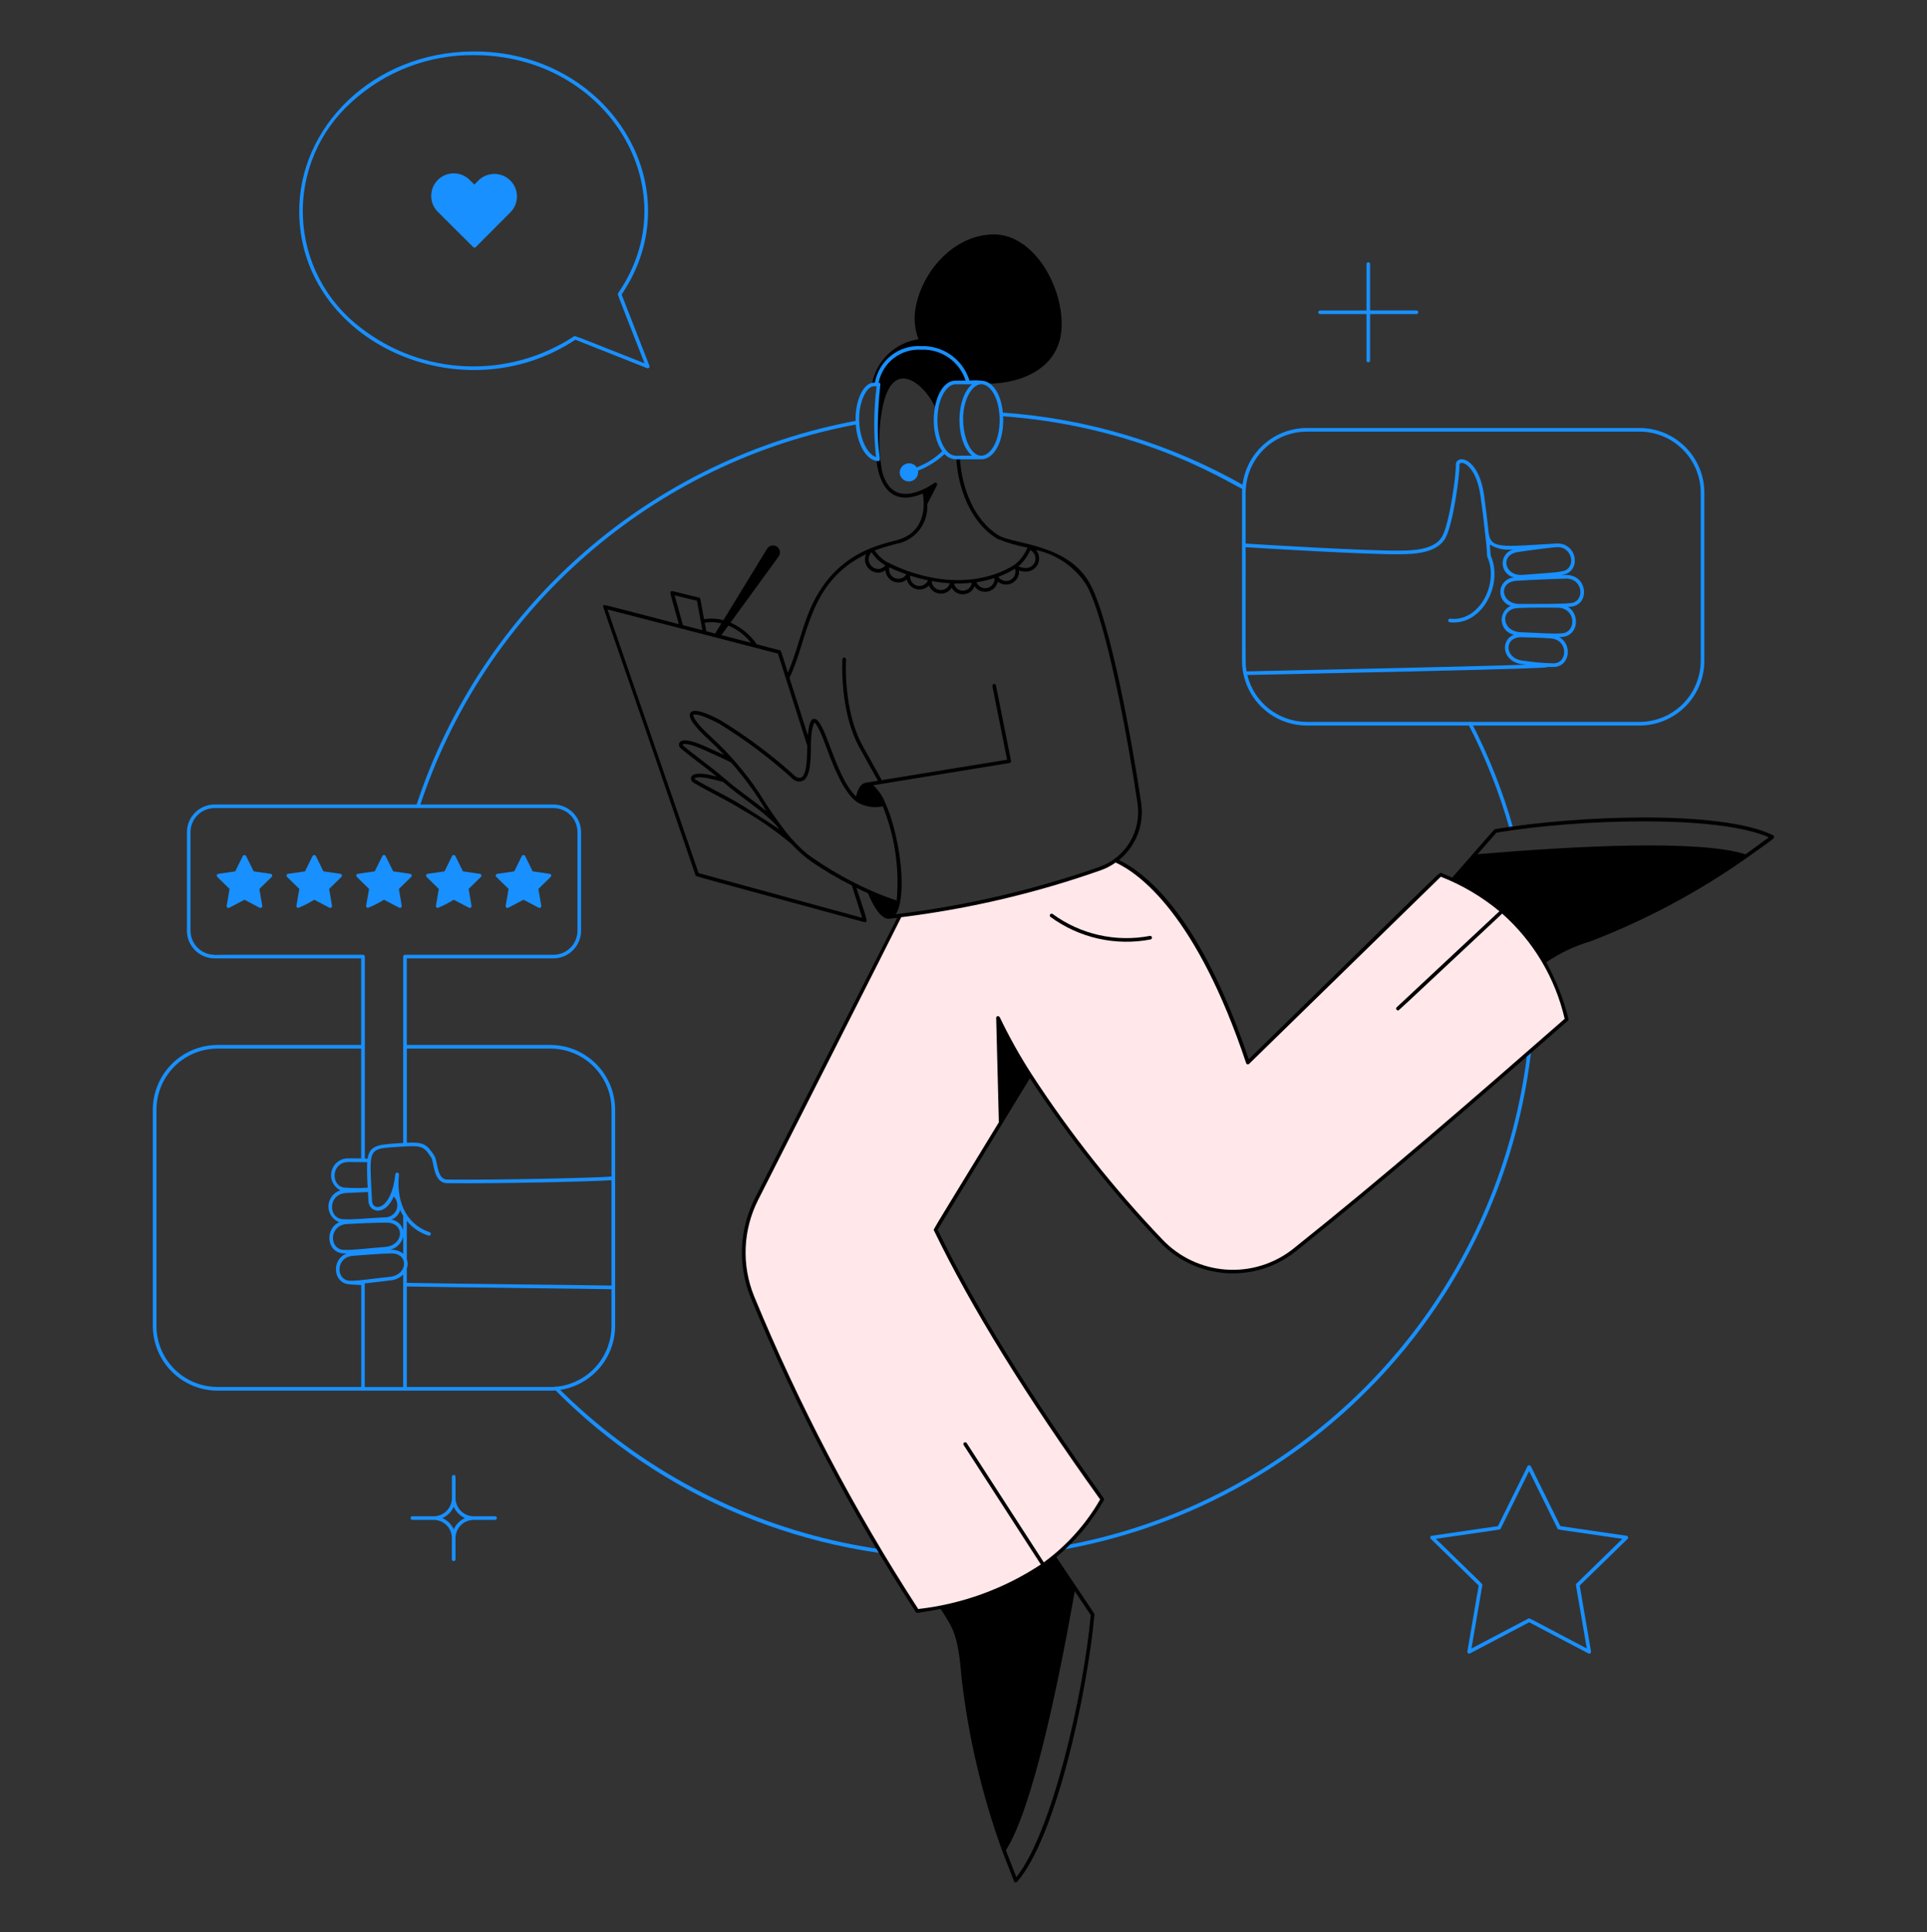 <svg width="400" height="401" viewBox="0 0 400 401" fill="none" xmlns="http://www.w3.org/2000/svg">
<rect x="0" y="0" width="400" height="401" fill="#333333" stroke="none"/>
<path d="M199.54 323.47C183.862 323.512 168.332 320.438 153.853 314.424C139.374 308.411 126.235 299.579 115.2 288.442C115.129 288.371 115.09 288.275 115.09 288.175C115.09 288.075 115.13 287.979 115.201 287.909C115.272 287.838 115.368 287.799 115.468 287.799C115.568 287.799 115.663 287.839 115.734 287.91C131.426 303.659 151.238 314.668 172.899 319.677C194.56 324.685 217.193 323.489 238.206 316.226C259.219 308.964 277.76 295.928 291.705 278.613C305.651 261.299 314.436 240.405 317.054 218.328C317.066 218.228 317.116 218.138 317.195 218.076C317.273 218.014 317.373 217.986 317.472 217.998C317.571 218.009 317.662 218.06 317.724 218.138C317.785 218.217 317.814 218.316 317.802 218.416C314.385 247.375 300.453 274.071 278.653 293.437C256.852 312.803 228.7 323.49 199.54 323.47Z" fill="#1890ff"/>
<path d="M313.376 172.038C311.247 164.549 308.381 157.29 304.82 150.368C304.779 150.28 304.774 150.179 304.805 150.087C304.837 149.996 304.903 149.919 304.989 149.875C305.075 149.831 305.175 149.821 305.268 149.849C305.361 149.877 305.44 149.939 305.488 150.024C309.073 156.987 311.958 164.29 314.1 171.824C314.128 171.92 314.117 172.023 314.07 172.111C314.022 172.199 313.941 172.264 313.845 172.293C313.749 172.321 313.646 172.31 313.558 172.262C313.47 172.214 313.404 172.134 313.376 172.038Z" fill="#1890ff"/>
<path d="M127.686 230.308C127.682 226.744 126.265 223.328 123.745 220.808C121.226 218.289 117.809 216.871 114.246 216.868H84.44V198.9H114.87C116.393 198.898 117.854 198.292 118.931 197.215C120.009 196.138 120.614 194.677 120.616 193.154V172.706C120.614 171.183 120.008 169.722 118.931 168.646C117.853 167.569 116.393 166.963 114.87 166.962H44.536C43.015 166.966 41.557 167.573 40.482 168.649C39.407 169.726 38.802 171.184 38.8 172.706V193.154C38.802 194.677 39.407 196.138 40.485 197.215C41.562 198.292 43.023 198.898 44.546 198.9H74.964V216.868H45.164C41.601 216.872 38.185 218.289 35.665 220.809C33.146 223.328 31.728 226.744 31.724 230.308V275.17C31.728 278.733 33.146 282.149 35.665 284.669C38.185 287.188 41.601 288.605 45.164 288.61H114.246C117.809 288.605 121.225 287.188 123.745 284.669C126.264 282.149 127.682 278.733 127.686 275.17V230.308ZM84.44 261.302V253.388C85.612 254.818 87.175 255.875 88.938 256.43C89.033 256.46 89.136 256.452 89.225 256.407C89.314 256.361 89.381 256.283 89.412 256.188C89.443 256.093 89.435 255.989 89.389 255.901C89.344 255.812 89.265 255.744 89.17 255.714C85.072 254.39 82.136 250.332 82.814 243.778C82.825 243.678 82.796 243.579 82.734 243.501C82.671 243.423 82.58 243.374 82.481 243.363C82.382 243.352 82.282 243.381 82.204 243.443C82.127 243.506 82.077 243.596 82.066 243.696C81.266 251.23 77.334 251.584 77.218 249.2C77.046 245.586 76.864 243.096 76.95 241.468C77.116 238.378 78.248 238.302 82.204 238.044C87.536 237.694 87.854 237.674 89.516 240.258C90.116 241.2 89.916 245.524 92.81 245.554C103.374 245.668 123.21 245.22 126.934 244.932V266.808C124.194 266.738 92.116 266.396 84.44 266.24V263.31C84.673 262.661 84.673 261.951 84.44 261.302ZM75.716 287.856V266.356C76.288 266.292 79.68 265.874 80.992 265.734C82.006 265.661 82.961 265.23 83.688 264.52V287.856H75.716ZM80.916 264.986C76.82 265.424 74.716 265.82 72.678 265.8C69.71 265.778 69.574 260.912 73.264 260.63C76.168 260.41 78.172 260.23 81.106 260.132C84.9 260.006 84.738 264.576 80.912 264.986H80.916ZM76.218 241.196C76.161 242.961 76.199 244.728 76.332 246.49C74.726 246.593 73.115 246.589 71.51 246.476C68.622 246.2 68.66 241.182 72.354 241.162L76.218 241.196ZM72 247.582C73.496 247.55 74.882 247.434 76.382 247.382C76.412 247.962 76.444 248.582 76.474 249.236C76.592 251.666 79.912 252.512 81.738 248.33C82.099 248.689 82.343 249.149 82.437 249.65C82.532 250.15 82.473 250.667 82.268 251.134C82.063 251.6 81.722 251.993 81.289 252.262C80.857 252.531 80.353 252.662 79.844 252.64C75.664 252.86 73.33 253.162 71.162 253.028C68.034 252.836 68.05 247.668 72 247.582ZM83.066 251.144C83.251 251.551 83.461 251.947 83.696 252.328V255.37C83.559 254.794 83.254 254.271 82.821 253.868C82.387 253.465 81.844 253.199 81.26 253.104C81.692 252.94 82.08 252.678 82.392 252.337C82.704 251.997 82.932 251.588 83.058 251.144H83.066ZM72.084 254.028C75.084 253.886 77.15 253.76 80.2 253.748C84.15 253.732 83.872 258.482 79.894 258.792C75.772 259.114 73.494 259.466 71.362 259.392C68.262 259.282 68.244 254.21 72.076 254.028H72.084ZM83.696 256.696V260.192C83.305 259.88 82.857 259.648 82.376 259.511C81.896 259.373 81.392 259.333 80.896 259.392C81.568 259.25 82.186 258.922 82.68 258.445C83.174 257.968 83.523 257.362 83.688 256.696H83.696ZM114.254 217.62C117.618 217.623 120.843 218.961 123.222 221.34C125.6 223.719 126.938 226.944 126.942 230.308V244.178C123.492 244.464 103.464 244.916 92.826 244.802C90.644 244.78 90.898 241.002 90.158 239.85C88.57 237.386 87.824 237.008 84.448 237.158V217.62H114.254ZM44.544 198.22V198.146C43.218 198.146 41.946 197.619 41.008 196.681C40.071 195.744 39.544 194.472 39.544 193.146V172.706C39.544 171.38 40.071 170.108 41.008 169.17C41.946 168.232 43.218 167.706 44.544 167.706H114.87C116.196 167.706 117.468 168.232 118.406 169.17C119.343 170.108 119.87 171.38 119.87 172.706V193.154C119.87 194.48 119.343 195.752 118.406 196.689C117.468 197.627 116.196 198.154 114.87 198.154H84.07C84.021 198.154 83.972 198.163 83.926 198.182C83.88 198.201 83.839 198.229 83.804 198.264C83.769 198.299 83.742 198.34 83.723 198.386C83.704 198.431 83.694 198.48 83.694 198.53V237.202C83.208 237.23 82.676 237.266 82.094 237.304C78.094 237.566 76.694 237.946 76.308 240.452L75.732 240.442V198.524C75.731 198.424 75.691 198.328 75.621 198.258C75.55 198.187 75.454 198.148 75.354 198.148C45.366 198.148 45.244 198.122 44.536 198.222L44.544 198.22ZM32.48 275.168V230.308C32.483 226.944 33.821 223.719 36.199 221.34C38.577 218.961 41.802 217.623 45.166 217.62H74.966V240.42C74.506 240.42 72.366 240.4 72.366 240.4C71.566 240.369 70.779 240.614 70.136 241.093C69.494 241.571 69.035 242.255 68.836 243.031C68.636 243.807 68.708 244.628 69.04 245.357C69.371 246.086 69.942 246.68 70.658 247.04C69.962 247.252 69.35 247.677 68.906 248.253C68.462 248.83 68.209 249.53 68.181 250.257C68.153 250.984 68.353 251.702 68.751 252.31C69.15 252.919 69.728 253.389 70.406 253.654C67.33 255.094 67.82 260.006 71.336 260.132C71.536 260.132 71.752 260.144 71.962 260.144C68.738 261.38 69.118 266.206 72.362 266.526C72.506 266.572 74.66 266.68 74.98 266.696V287.848H45.18C41.814 287.85 38.585 286.516 36.202 284.139C33.819 281.761 32.478 278.535 32.472 275.17L32.48 275.168ZM114.254 287.854H84.44V266.992C92.118 267.148 124.21 267.492 126.934 267.562V275.162C126.932 278.527 125.595 281.753 123.216 284.133C120.837 286.513 117.611 287.852 114.246 287.856L114.254 287.854Z" fill="#1890ff"/>
<path d="M56.176 181.35L52.656 180.84L51.08 177.64C51.044 177.583 50.994 177.537 50.935 177.504C50.876 177.472 50.81 177.455 50.743 177.455C50.676 177.455 50.61 177.472 50.551 177.504C50.492 177.537 50.442 177.583 50.406 177.64L48.832 180.84L45.31 181.35C45.241 181.361 45.177 181.391 45.124 181.437C45.071 181.483 45.032 181.542 45.012 181.609C44.991 181.676 44.989 181.747 45.007 181.814C45.024 181.882 45.06 181.943 45.11 181.992L47.65 184.482L47.05 187.988C47.037 188.057 47.044 188.129 47.071 188.194C47.097 188.26 47.141 188.317 47.198 188.359C47.255 188.401 47.322 188.425 47.393 188.43C47.463 188.436 47.534 188.421 47.596 188.388L50.746 186.734L53.894 188.388C53.956 188.421 54.027 188.436 54.097 188.43C54.168 188.425 54.235 188.401 54.292 188.359C54.349 188.317 54.394 188.26 54.42 188.194C54.446 188.129 54.453 188.057 54.44 187.988L53.84 184.482L56.388 181.998C56.44 181.949 56.478 181.886 56.495 181.817C56.513 181.747 56.511 181.674 56.489 181.606C56.466 181.538 56.425 181.478 56.37 181.432C56.314 181.387 56.247 181.358 56.176 181.35Z" fill="#1890ff"/>
<path d="M70.656 181.35L67.134 180.84L65.56 177.64C65.524 177.583 65.474 177.537 65.415 177.504C65.356 177.472 65.29 177.455 65.223 177.455C65.156 177.455 65.09 177.472 65.031 177.504C64.972 177.537 64.922 177.583 64.886 177.64L63.312 180.84L59.79 181.35C59.721 181.361 59.657 181.391 59.604 181.437C59.551 181.483 59.513 181.542 59.492 181.609C59.471 181.676 59.469 181.747 59.486 181.814C59.504 181.882 59.54 181.943 59.59 181.992L62.13 184.482L61.53 187.988C61.521 188.042 61.523 188.097 61.538 188.15C61.552 188.203 61.578 188.252 61.613 188.294C61.649 188.336 61.693 188.37 61.743 188.393C61.793 188.416 61.847 188.428 61.902 188.428C63.058 187.961 64.17 187.392 65.226 186.73L68.374 188.384C68.436 188.417 68.507 188.432 68.577 188.426C68.648 188.421 68.715 188.397 68.772 188.355C68.829 188.313 68.874 188.256 68.9 188.19C68.926 188.125 68.933 188.053 68.92 187.984L68.32 184.478L70.868 181.994C70.919 181.945 70.955 181.882 70.972 181.813C70.99 181.744 70.987 181.672 70.965 181.605C70.942 181.538 70.902 181.478 70.847 181.433C70.793 181.388 70.726 181.359 70.656 181.35Z" fill="#1890ff"/>
<path d="M85.136 181.35L81.614 180.84L80.04 177.64C80.004 177.583 79.954 177.537 79.895 177.504C79.836 177.472 79.77 177.455 79.703 177.455C79.636 177.455 79.57 177.472 79.511 177.504C79.452 177.537 79.402 177.583 79.366 177.64L77.79 180.84L74.27 181.35C74.201 181.361 74.137 181.391 74.084 181.437C74.031 181.483 73.993 181.542 73.972 181.609C73.951 181.676 73.949 181.747 73.966 181.814C73.984 181.882 74.02 181.943 74.07 181.992L76.61 184.482L76 187.982C75.99 188.036 75.993 188.091 76.007 188.144C76.021 188.197 76.047 188.246 76.082 188.288C76.117 188.33 76.161 188.364 76.211 188.387C76.261 188.41 76.315 188.422 76.37 188.422C77.529 187.961 78.642 187.393 79.694 186.724L82.844 188.378C82.906 188.411 82.977 188.426 83.047 188.421C83.118 188.415 83.185 188.391 83.242 188.349C83.299 188.307 83.343 188.25 83.37 188.184C83.396 188.119 83.403 188.047 83.39 187.978L82.8 184.482L85.348 181.998C85.4 181.948 85.436 181.886 85.453 181.816C85.471 181.747 85.468 181.675 85.446 181.607C85.424 181.539 85.383 181.479 85.328 181.434C85.273 181.388 85.207 181.359 85.136 181.35Z" fill="#1890ff"/>
<path d="M99.614 181.35L96.094 180.84L94.52 177.64C94.484 177.583 94.434 177.536 94.375 177.503C94.316 177.471 94.249 177.454 94.182 177.454C94.115 177.454 94.048 177.471 93.989 177.503C93.93 177.536 93.88 177.583 93.844 177.64L92.27 180.84L88.748 181.35C88.68 181.362 88.616 181.392 88.564 181.438C88.511 181.484 88.473 181.543 88.452 181.61C88.431 181.676 88.429 181.747 88.446 181.814C88.463 181.882 88.498 181.943 88.548 181.992L91.088 184.482L90.488 187.988C90.478 188.042 90.481 188.097 90.495 188.15C90.509 188.203 90.535 188.252 90.57 188.294C90.605 188.336 90.649 188.37 90.699 188.393C90.749 188.416 90.803 188.428 90.858 188.428C92.014 187.961 93.126 187.392 94.182 186.73L97.33 188.384C97.392 188.417 97.463 188.432 97.533 188.426C97.604 188.421 97.671 188.397 97.728 188.355C97.785 188.313 97.829 188.256 97.856 188.19C97.882 188.125 97.889 188.053 97.876 187.984L97.276 184.478L99.824 181.994C99.875 181.945 99.911 181.882 99.928 181.814C99.946 181.745 99.943 181.673 99.921 181.606C99.899 181.538 99.859 181.479 99.805 181.433C99.75 181.388 99.684 181.359 99.614 181.35Z" fill="#1890ff"/>
<path d="M114.094 181.35L110.574 180.84L108.998 177.64C108.962 177.583 108.912 177.537 108.853 177.504C108.794 177.472 108.728 177.455 108.661 177.455C108.594 177.455 108.528 177.472 108.469 177.504C108.41 177.537 108.36 177.583 108.324 177.64L106.75 180.84L103.23 181.35C103.16 181.359 103.095 181.389 103.041 181.434C102.987 181.479 102.947 181.538 102.925 181.605C102.903 181.672 102.9 181.744 102.917 181.812C102.934 181.88 102.969 181.943 103.02 181.992L105.568 184.482L104.968 187.988C104.955 188.057 104.962 188.129 104.988 188.194C105.015 188.26 105.059 188.317 105.116 188.359C105.173 188.401 105.24 188.425 105.311 188.43C105.381 188.436 105.452 188.421 105.514 188.388L108.664 186.734L111.812 188.388C111.874 188.421 111.945 188.436 112.015 188.43C112.086 188.425 112.153 188.401 112.21 188.359C112.267 188.317 112.311 188.26 112.337 188.194C112.364 188.129 112.371 188.057 112.358 187.988L111.758 184.482L114.306 181.998C114.358 181.949 114.396 181.886 114.413 181.817C114.431 181.747 114.429 181.674 114.407 181.606C114.384 181.538 114.343 181.478 114.288 181.432C114.232 181.387 114.165 181.358 114.094 181.35Z" fill="#1890ff"/>
<path d="M325.2 211.562C306.7 227.748 288.102 243.962 268.65 259.47C264.646 262.678 259.579 264.259 254.461 263.898C249.343 263.537 244.549 261.261 241.034 257.524C229.862 245.612 215.434 228.324 207.148 211.242L207.706 233.008L194.194 255.208C202.522 272.408 214.518 291.266 228.794 311.172C220.608 325.394 206.744 332.078 190.394 334.346C176.999 313.689 165.535 291.842 156.148 269.082C154.846 265.847 154.25 262.371 154.4 258.888C154.55 255.404 155.443 251.992 157.018 248.882L186.908 189.998C201.018 188.263 214.899 185.004 228.308 180.28C229.464 179.875 230.553 179.301 231.54 178.576C236.768 180.888 248.628 189.41 259.028 220.516L298.994 181.516C305.528 183.929 311.352 187.945 315.931 193.195C320.51 198.444 323.697 204.76 325.2 211.562Z" fill="#FFE7EA"/>
<path d="M340.344 88.83H271.256C267.693 88.834 264.277 90.251 261.757 92.771C259.238 95.29 257.82 98.706 257.816 102.27V137.134C257.821 140.697 259.238 144.112 261.758 146.631C264.277 149.15 267.693 150.567 271.256 150.572H340.344C343.907 150.568 347.323 149.151 349.843 146.632C352.362 144.113 353.78 140.697 353.784 137.134V102.27C353.78 98.706 352.362 95.29 349.843 92.771C347.323 90.251 343.907 88.834 340.344 88.83ZM302.944 96.536C302.87 95.272 306.368 96.204 307.312 102.9C308.026 107.978 308.052 108.982 308.25 110.528C308.76 114.48 308.622 115.34 308.724 115.554C311.242 121.136 307.006 129.136 301.028 128.398C300.93 128.387 300.832 128.415 300.754 128.476C300.677 128.537 300.626 128.627 300.614 128.724C300.602 128.822 300.628 128.921 300.688 129C300.748 129.078 300.836 129.13 300.934 129.144C307.518 129.944 312.134 121.398 309.436 115.308C309.42 115.078 309.364 114.28 309.25 113.016C310.712 113.901 312.435 114.254 314.128 114.016C313.481 114.19 312.911 114.576 312.509 115.112C312.107 115.647 311.896 116.302 311.909 116.972C311.923 117.642 312.16 118.288 312.583 118.807C313.006 119.326 313.591 119.689 314.244 119.838C313.539 119.887 312.874 120.182 312.363 120.67C311.853 121.159 311.529 121.81 311.448 122.512C311.368 123.214 311.535 123.922 311.921 124.514C312.308 125.106 312.889 125.543 313.564 125.752C312.953 126.028 312.446 126.492 312.116 127.077C311.787 127.661 311.652 128.335 311.732 129.001C311.811 129.667 312.101 130.291 312.559 130.781C313.017 131.271 313.619 131.603 314.278 131.728C311.314 132.83 311.804 137.394 316.012 137.844L316.852 137.936C306.76 138.336 260.852 139.278 258.758 139.336C258.638 138.719 258.579 138.092 258.584 137.464C258.532 135.37 258.568 130.102 258.568 113.566C261.788 113.766 283.472 115.104 290.5 115.026C293.246 114.994 298.358 114.938 300.1 111.544C301.706 108.43 303.048 98.282 302.946 96.536H302.944ZM316.092 137.102C312.236 136.69 312.142 132.116 315.902 132.248C318.932 132.358 319.436 132.31 321.902 132.494C325.586 132.774 325.464 137.642 322.486 137.664C320.345 137.618 318.21 137.431 316.094 137.102H316.092ZM315.692 131.212C311.668 131.072 311.27 126.326 315.168 126.186C318.146 126.078 320.288 126.1 323.288 126.112C327.124 126.128 327.328 131.188 324.244 131.436C322.156 131.604 319.6 131.342 315.694 131.212H315.692ZM315.44 125.348C311.54 125.348 310.964 120.836 314.7 120.548C317.788 120.308 324.9 120.078 325.1 120.078C328.642 120.078 329.03 124.796 326.112 125.152C324.074 125.4 319.484 125.32 315.442 125.348H315.44ZM316.136 119.308C312.274 119.636 311.302 115.164 315.022 114.578C317.464 114.196 322.708 113.544 323.272 113.544C326.534 113.544 327.184 117.968 324.376 118.544C322.382 118.938 320.148 118.966 316.138 119.308H316.136ZM353.03 137.134C353.026 140.497 351.688 143.722 349.31 146.101C346.931 148.479 343.706 149.816 340.342 149.82H271.256C268.406 149.816 265.64 148.854 263.402 147.089C261.164 145.324 259.584 142.858 258.916 140.088C261.068 140.032 265.488 139.94 271.044 139.824C338.88 138.424 315.54 138.424 322.486 138.424C325.854 138.398 326.486 133.774 323.654 132.224C323.872 132.224 324.09 132.202 324.306 132.186C327.582 131.922 328.044 127.586 325.506 125.964C325.762 125.946 325.996 125.924 326.204 125.898C330.108 125.424 329.582 119.164 324.916 119.328L324.058 119.36C324.214 119.332 324.37 119.304 324.526 119.272C328.376 118.494 327.364 112.294 322.74 112.822C311.454 113.494 309.578 113.852 309.03 110.746C308.758 108.134 308.444 105.546 308.058 102.794C306.892 94.526 302.058 94.24 302.194 96.582C302.29 98.242 300.95 108.252 299.432 111.2C297.896 114.2 293.078 114.246 290.492 114.274C283.458 114.352 261.61 113.004 258.568 112.814V102.27C258.571 98.906 259.909 95.681 262.287 93.302C264.665 90.923 267.89 89.585 271.254 89.582H340.342C343.706 89.585 346.931 90.923 349.31 93.302C351.688 95.681 353.026 98.906 353.03 102.27V137.134Z" fill="#1890ff"/>
<path d="M102.76 314.682H98.342C97.844 314.682 97.35 314.583 96.891 314.392C96.43 314.201 96.013 313.921 95.661 313.568C95.31 313.214 95.032 312.795 94.843 312.334C94.654 311.874 94.558 311.38 94.56 310.882V306.482C94.56 306.382 94.52 306.286 94.45 306.216C94.379 306.145 94.284 306.106 94.184 306.106C94.084 306.106 93.989 306.145 93.918 306.216C93.848 306.286 93.808 306.382 93.808 306.482V310.882C93.81 311.38 93.713 311.873 93.523 312.334C93.334 312.795 93.056 313.214 92.704 313.566C92.353 313.919 91.935 314.2 91.475 314.391C91.015 314.582 90.522 314.681 90.024 314.682H85.6C85.5 314.682 85.405 314.721 85.334 314.792C85.264 314.862 85.224 314.958 85.224 315.058C85.224 315.157 85.264 315.253 85.334 315.324C85.405 315.394 85.5 315.434 85.6 315.434H90.018C90.515 315.433 91.007 315.531 91.466 315.721C91.925 315.911 92.342 316.19 92.694 316.541C93.045 316.893 93.323 317.31 93.513 317.769C93.703 318.229 93.8 318.721 93.8 319.218V323.636C93.807 323.731 93.85 323.82 93.92 323.885C93.99 323.95 94.082 323.986 94.177 323.986C94.272 323.986 94.365 323.95 94.434 323.885C94.504 323.82 94.547 323.731 94.554 323.636V319.218C94.554 318.721 94.651 318.229 94.841 317.77C95.031 317.311 95.31 316.894 95.661 316.543C96.012 316.192 96.429 315.913 96.888 315.723C97.347 315.533 97.839 315.435 98.336 315.436H102.756C102.856 315.436 102.952 315.397 103.023 315.327C103.094 315.256 103.134 315.161 103.135 315.061C103.136 314.961 103.096 314.865 103.026 314.793C102.956 314.722 102.86 314.682 102.76 314.682ZM94.182 317.402C93.721 316.353 92.883 315.515 91.834 315.054C92.883 314.593 93.721 313.756 94.182 312.708C94.641 313.757 95.478 314.595 96.526 315.056C95.48 315.515 94.643 316.35 94.182 317.396V317.402Z" fill="#1890ff"/>
<path d="M294.048 64.432H284.4V54.778C284.393 54.682 284.35 54.593 284.28 54.528C284.21 54.463 284.118 54.427 284.023 54.427C283.927 54.427 283.836 54.463 283.766 54.528C283.696 54.593 283.653 54.682 283.646 54.778V64.434H273.994C273.899 64.441 273.81 64.483 273.745 64.553C273.68 64.623 273.643 64.715 273.643 64.811C273.643 64.906 273.68 64.998 273.745 65.068C273.81 65.138 273.899 65.181 273.994 65.188H283.648V74.84C283.655 74.935 283.698 75.024 283.768 75.089C283.838 75.154 283.929 75.19 284.025 75.19C284.12 75.19 284.212 75.154 284.282 75.089C284.352 75.024 284.395 74.935 284.402 74.84V65.186H294.056C294.151 65.178 294.24 65.134 294.304 65.064C294.369 64.993 294.404 64.9 294.403 64.805C294.402 64.709 294.365 64.618 294.299 64.549C294.233 64.479 294.143 64.438 294.048 64.432Z" fill="#1890ff"/>
<path d="M107.308 40.756C107.302 39.831 107.023 38.93 106.506 38.163C105.989 37.397 105.258 36.801 104.403 36.449C103.548 36.097 102.609 36.006 101.702 36.187C100.796 36.367 99.963 36.811 99.308 37.464L98.466 38.308L97.622 37.468C97.193 37.006 96.674 36.635 96.099 36.378C95.522 36.122 94.9 35.984 94.27 35.973C93.639 35.962 93.013 36.079 92.429 36.317C91.844 36.554 91.314 36.907 90.87 37.354C90.425 37.801 90.075 38.334 89.841 38.919C89.607 39.505 89.494 40.132 89.508 40.762C89.522 41.393 89.664 42.014 89.924 42.588C90.184 43.163 90.558 43.679 91.022 44.106L98.228 51.282C98.263 51.317 98.304 51.345 98.35 51.364C98.395 51.383 98.445 51.393 98.494 51.393C98.543 51.393 98.593 51.383 98.638 51.364C98.684 51.345 98.725 51.317 98.76 51.282L105.946 44.064C106.38 43.63 106.724 43.114 106.958 42.546C107.192 41.978 107.311 41.37 107.308 40.756Z" fill="#1890ff"/>
<path d="M62.112 44.11C61.932 26.31 77.492 10.892 97.97 10.684C126.4 10.356 144.068 39.024 129.032 61.116L134.804 75.916C134.831 75.984 134.837 76.059 134.822 76.13C134.807 76.202 134.771 76.268 134.719 76.32C134.667 76.371 134.6 76.406 134.529 76.421C134.457 76.436 134.382 76.429 134.314 76.402L119.436 70.506C95.932 86.044 62.386 71.11 62.112 44.11ZM98.378 11.436C88.992 11.347 79.921 14.824 73 21.166C69.648 24.156 67.002 27.852 65.251 31.988C63.5 36.125 62.689 40.598 62.876 45.086C63.063 49.574 64.243 53.964 66.332 57.941C68.42 61.917 71.365 65.381 74.954 68.082C81.23 72.939 88.867 75.714 96.797 76.018C104.727 76.323 112.554 74.141 119.184 69.78C119.228 69.75 119.262 69.726 119.628 69.846C120.536 70.144 123.496 71.314 133.79 75.394C129.9 65.418 128.68 62.382 128.35 61.404C128.178 60.898 128.244 60.94 128.3 60.858C143.054 39.454 126.2 11.436 98.378 11.436Z" fill="#1890ff"/>
<path d="M337.638 318.728L323.9 316.728L317.756 304.278C317.72 304.221 317.67 304.174 317.611 304.141C317.552 304.109 317.485 304.092 317.418 304.092C317.351 304.092 317.284 304.109 317.225 304.141C317.166 304.174 317.116 304.221 317.08 304.278L310.936 316.728L297.198 318.728C297.129 318.739 297.065 318.769 297.012 318.815C296.959 318.861 296.92 318.92 296.9 318.987C296.879 319.054 296.877 319.125 296.895 319.192C296.912 319.26 296.948 319.321 296.998 319.37L306.938 329.06L304.592 342.744C304.579 342.813 304.586 342.885 304.612 342.95C304.639 343.016 304.683 343.073 304.74 343.115C304.797 343.157 304.864 343.181 304.935 343.186C305.005 343.192 305.076 343.177 305.138 343.144L317.426 336.684L329.714 343.144C329.776 343.177 329.847 343.192 329.917 343.186C329.988 343.181 330.055 343.157 330.112 343.115C330.169 343.073 330.213 343.016 330.24 342.95C330.266 342.885 330.273 342.813 330.26 342.744L327.914 329.06L337.854 319.37C337.905 319.32 337.94 319.257 337.957 319.189C337.973 319.12 337.97 319.048 337.948 318.981C337.925 318.914 337.884 318.854 337.829 318.81C337.774 318.765 337.708 318.736 337.638 318.728ZM327.238 328.66C327.038 328.86 326.932 327.836 329.382 342.12C316.646 335.422 317.504 335.786 317.244 335.92L305.444 342.12L307.696 328.992C307.746 328.714 308.428 329.478 298.052 319.364C312.434 317.272 311.388 317.496 311.514 317.242L317.408 305.3L323.302 317.242C323.428 317.496 322.414 317.278 336.766 319.364L327.238 328.66Z" fill="#1890ff"/>
<path d="M86.4 167.22C93.056 146.901 105.067 128.754 121.17 114.688C137.272 100.622 156.869 91.159 177.898 87.294C177.996 87.276 178.097 87.297 178.18 87.354C178.262 87.411 178.318 87.498 178.336 87.596C178.354 87.694 178.332 87.795 178.276 87.877C178.219 87.959 178.132 88.016 178.034 88.034C157.137 91.872 137.661 101.275 121.659 115.252C105.657 129.229 93.72 147.263 87.106 167.454C87.065 167.534 86.997 167.597 86.914 167.632C86.831 167.666 86.738 167.669 86.652 167.641C86.567 167.613 86.494 167.554 86.448 167.477C86.401 167.4 86.385 167.308 86.4 167.22Z" fill="#1890ff"/>
<path d="M368.074 173.362C357.37 168.048 327.15 169.234 310.356 172.084C310.292 172.102 310.282 172.084 310.156 172.212C309.756 172.6 308.314 174.306 301.442 182.138C300.69 181.798 299.923 181.471 299.142 181.158C299.062 181.126 298.92 181.158 298.524 181.49C297.278 182.546 291.362 188.44 259.204 219.828C249.352 190.668 238.33 181.428 232.27 178.496C234.004 177.091 235.342 175.259 236.15 173.179C236.959 171.099 237.21 168.844 236.88 166.638C235.062 154.3 230.5 128.912 226.246 121.136C221.694 112.826 210.43 112.988 207.362 111.146C202.084 107.972 199.562 101 199.24 94.926C199.23 94.83 199.184 94.741 199.11 94.678C199.037 94.616 198.942 94.584 198.846 94.589C198.75 94.594 198.659 94.636 198.593 94.706C198.526 94.776 198.49 94.869 198.49 94.966C198.816 101.296 201.474 108.484 206.974 111.79C208.998 112.64 211.109 113.263 213.27 113.65C212.718 115.046 211.803 116.269 210.62 117.194C209.363 117.995 208.016 118.646 206.606 119.132C194 123.482 181.742 115.094 184.478 116.864C183.298 116.25 182.296 115.343 181.566 114.232C183.372 113.596 185.21 113.057 187.072 112.616C188.736 112.08 190.172 111.002 191.151 109.554C192.13 108.106 192.595 106.371 192.472 104.628L194.504 100.696C194.537 100.625 194.547 100.547 194.534 100.47C194.52 100.394 194.483 100.323 194.428 100.269C194.373 100.214 194.302 100.178 194.225 100.165C194.149 100.153 194.07 100.164 194 100.198C193.265 100.714 192.487 101.165 191.674 101.548C187.408 103.524 184.372 102.488 183.134 97.948C182.336 93.775 182.309 89.492 183.056 85.31C183.526 82.53 184.68 78.53 187.5 78.548C189.922 78.548 192.77 81.548 194.138 84.566C194.172 84.636 194.228 84.695 194.297 84.732C194.366 84.77 194.445 84.785 194.523 84.776C194.601 84.767 194.675 84.734 194.733 84.682C194.792 84.63 194.833 84.56 194.85 84.484C195.422 81.646 196.8 79.638 198.338 79.638C198.538 79.638 204.564 79.602 205.226 79.638C212.296 79.536 220.382 76.268 220.382 67.31C220.382 58.682 214.24 48.652 206.318 48.652C197.718 48.652 190.918 56.922 189.946 64.652C189.704 66.6 189.953 68.578 190.67 70.406C188.288 70.749 186.073 71.831 184.338 73.499C182.603 75.168 181.436 77.338 181 79.706C180.976 79.802 180.992 79.905 181.043 79.99C181.095 80.075 181.177 80.137 181.274 80.162C181.274 80.162 181.674 80.144 181.952 80.124C181.587 84.384 181.51 88.665 181.722 92.936C181.922 100.452 184.722 105.312 191.546 102.424C192.268 106.65 191.02 110.486 186.832 111.904C183.77 112.948 173.232 114.006 167.914 127.016C166.294 130.976 165.264 135.742 163.542 139.616C162.728 137.06 162.386 135.924 162.204 135.416C162.052 134.994 162.064 134.97 161.506 134.864L157.094 133.722C155.724 131.748 153.839 130.188 151.644 129.212L161.6 115.534C161.722 115.377 161.81 115.196 161.859 115.004C161.908 114.811 161.917 114.611 161.885 114.415C161.853 114.218 161.781 114.031 161.674 113.864C161.566 113.697 161.425 113.554 161.26 113.444C161.095 113.333 160.908 113.258 160.713 113.223C160.517 113.188 160.317 113.194 160.123 113.24C159.93 113.286 159.748 113.371 159.589 113.491C159.431 113.61 159.298 113.761 159.2 113.934L150.162 128.714C148.852 128.367 147.483 128.295 146.144 128.504L145.372 124.318C145.358 124.246 145.325 124.18 145.275 124.127C145.225 124.074 145.161 124.037 145.09 124.02L139.6 122.682C139.366 122.624 139.078 122.754 139.182 123.248C139.308 123.848 139.756 125.348 140.914 129.538C129.62 126.614 126.558 125.772 125.67 125.612C125.038 125.496 125.162 125.826 125.27 126.142C125.832 127.928 129.058 136.884 144.374 181.64C144.476 181.934 142.262 181.24 179.48 191.398C179.902 191.45 179.988 191.236 179.768 190.398C179.512 189.41 178.832 187.56 177.78 184.256C178.58 184.656 179.38 185.028 180.18 185.39C180.96 187.34 182.78 191.104 184.82 190.65C185.302 190.594 185.78 190.534 186.256 190.474C183.036 196.82 156.688 248.718 156.688 248.718C155.088 251.877 154.182 255.343 154.029 258.881C153.877 262.42 154.482 265.95 155.804 269.236C165.191 292.019 176.668 313.884 190.09 334.55C190.248 334.794 190.47 334.72 190.922 334.654C192.407 334.44 193.856 334.192 195.268 333.91C197.886 338.04 198.868 339.224 199.608 348.29C201.014 360.506 203.837 372.518 208.02 384.082L210.49 390.434C210.513 390.494 210.551 390.547 210.601 390.589C210.651 390.63 210.711 390.657 210.774 390.669C210.838 390.68 210.903 390.675 210.964 390.653C211.025 390.631 211.08 390.594 211.122 390.546C219.006 381.564 225.622 352.06 227.18 335.102C227.18 334.846 227.638 335.634 219.272 323.16C223.239 319.841 226.58 315.838 229.136 311.342C229.17 311.28 229.187 311.209 229.183 311.139C229.18 311.068 229.156 311 229.116 310.942C213.658 289.398 202.374 271.166 194.632 255.218L213.782 223.774C221.732 235.899 230.764 247.279 240.768 257.774C244.362 261.556 249.241 263.857 254.446 264.224C259.651 264.591 264.805 262.998 268.894 259.758C287.668 244.782 305.62 229.196 325.458 211.84C325.511 211.794 325.549 211.735 325.57 211.668C325.591 211.602 325.593 211.531 325.576 211.464C324.559 207.361 323.004 203.411 320.952 199.716C323.778 197.785 326.891 196.311 330.176 195.35C341.667 190.935 352.566 185.112 362.624 178.016C366.308 175.396 367.61 174.466 368.062 174.068C368.4 173.772 368.298 173.482 368.074 173.362ZM213.874 114.162C214.266 114.362 214.579 114.688 214.764 115.087C214.949 115.486 214.994 115.936 214.894 116.364C214.793 116.792 214.552 117.174 214.209 117.449C213.865 117.724 213.44 117.877 213 117.882C212.445 117.9 211.894 117.777 211.4 117.524C212.466 116.602 213.309 115.45 213.866 114.156L213.874 114.162ZM210.696 118.044C210.789 118.335 210.811 118.644 210.763 118.945C210.714 119.247 210.594 119.533 210.414 119.78C210.234 120.027 209.999 120.228 209.727 120.367C209.455 120.506 209.154 120.579 208.848 120.58C208.528 120.58 208.213 120.5 207.932 120.349C207.651 120.197 207.411 119.977 207.236 119.71C208.435 119.259 209.591 118.699 210.688 118.038L210.696 118.044ZM206.428 119.988C206.465 120.451 206.334 120.912 206.058 121.286C205.783 121.66 205.383 121.923 204.93 122.026C204.477 122.13 204.002 122.066 203.591 121.848C203.181 121.63 202.863 121.271 202.696 120.838C203.958 120.649 205.203 120.363 206.42 119.982L206.428 119.988ZM201.714 120.954C201.66 121.406 201.441 121.824 201.099 122.125C200.757 122.427 200.316 122.592 199.86 122.59C199.429 122.589 199.011 122.44 198.676 122.167C198.341 121.895 198.111 121.516 198.022 121.094C199.252 121.124 200.482 121.075 201.706 120.948L201.714 120.954ZM193.388 120.596C194.636 120.818 195.895 120.971 197.16 121.054C197.048 121.457 196.807 121.812 196.474 122.064C196.141 122.317 195.734 122.454 195.316 122.454C194.815 122.452 194.334 122.258 193.974 121.911C193.613 121.563 193.4 121.09 193.38 120.59L193.388 120.596ZM188.932 119.474C190.149 119.861 191.384 120.187 192.634 120.45C192.448 120.874 192.116 121.218 191.699 121.419C191.282 121.62 190.806 121.666 190.359 121.547C189.911 121.429 189.52 121.154 189.257 120.773C188.994 120.391 188.876 119.928 188.924 119.468L188.932 119.474ZM184.6 117.754C185.757 118.296 186.942 118.779 188.148 119.202C187.905 119.591 187.533 119.882 187.097 120.023C186.66 120.164 186.188 120.147 185.764 119.973C185.339 119.8 184.989 119.482 184.776 119.076C184.563 118.67 184.501 118.201 184.6 117.754ZM180.924 114.61C181.639 115.74 182.622 116.676 183.786 117.336C183.608 117.568 183.378 117.757 183.115 117.886C182.852 118.016 182.563 118.083 182.27 118.084C181.874 118.069 181.491 117.938 181.168 117.709C180.845 117.479 180.597 117.16 180.453 116.791C180.309 116.422 180.276 116.019 180.359 115.631C180.441 115.244 180.635 114.888 180.916 114.61H180.924ZM151.188 129.828C153.034 130.606 154.654 131.836 155.898 133.406L149.742 131.806L151.188 129.828ZM149.75 129.372C149.018 130.572 148.55 131.284 148.472 131.486L146.604 131L146.278 129.234C147.433 129.049 148.613 129.096 149.75 129.372ZM140.042 123.554L144.67 124.682L145.8 130.79L141.754 129.742L140.042 123.554ZM178.964 190.482L145.01 181.196L126.1 126.482L161.48 135.64L167.578 154.77C167.542 158.47 167.29 160.802 166.368 161.334C166.175 161.415 165.964 161.444 165.756 161.419C165.547 161.393 165.35 161.313 165.182 161.188C160.343 156.794 155.101 152.866 149.526 149.456C148.176 148.754 144.186 146.682 143.326 147.922C142.726 148.78 143.956 150.616 146.978 153.38C148.19 154.496 149.324 155.612 150.366 156.718C148.894 156.024 147.132 155.24 145.998 154.74C143.258 153.54 141.546 153.326 141.048 154.122C140.943 154.317 140.911 154.543 140.96 154.759C141.008 154.976 141.132 155.168 141.31 155.3C143.268 156.98 146.52 159.324 148.78 161.16C147.426 160.806 144.02 159.976 143.474 161.274C143.402 161.484 143.408 161.713 143.49 161.919C143.572 162.126 143.725 162.296 143.922 162.4C146.572 164.014 151.486 166.382 153.922 167.958C157.617 170.046 161.109 172.474 164.354 175.21C165.603 176.572 166.992 177.8 168.498 178.872C171.169 180.688 173.956 182.329 176.84 183.784L178.964 190.482ZM154.964 165.17C149.836 161.358 152.032 162.644 145.882 157.952C144.42 156.834 142.908 155.68 141.798 154.728C141.7 154.644 141.67 154.544 141.686 154.528C141.702 154.512 142.256 153.928 145.686 155.434C147.322 156.156 150.27 157.474 151.738 158.234C154.515 161.363 156.979 164.756 159.094 168.366C157.776 167.25 156.33 166.176 154.962 165.16L154.964 165.17ZM161.074 171.204C161.307 171.522 161.546 171.842 161.79 172.162C159.936 170.83 157.86 169.54 156.166 168.486C153.84 166.959 151.43 165.565 148.946 164.312C147.288 163.434 145.576 162.526 144.314 161.756C144.204 161.69 144.156 161.594 144.168 161.566C144.18 161.538 144.636 160.88 148.272 161.806C148.638 161.9 149.31 162.074 150.104 162.284C153.52 165.296 158.15 168.096 161.072 171.194L161.074 171.204ZM180.62 184.762C176.042 182.72 171.686 180.213 167.62 177.282C166.032 175.948 164.58 174.46 163.284 172.842C161.224 170.196 159.32 167.434 157.58 164.568C154.7 160.261 151.309 156.318 147.482 152.826C144.16 149.788 143.802 148.548 143.938 148.354C143.948 148.343 143.961 148.334 143.974 148.328C144.16 148.238 145.138 148.02 149.174 150.128C154.701 153.51 159.896 157.406 164.69 161.766C164.713 161.789 164.74 161.809 164.768 161.826C165.051 162.028 165.384 162.15 165.731 162.179C166.079 162.208 166.427 162.143 166.74 161.99C168.74 160.838 168.17 155.072 168.388 153.08C168.417 152.01 168.63 150.954 169.018 149.958C169.13 149.978 169.776 150.306 171.418 154.77C172.714 158.298 174.99 164.482 177.972 166.512C179.568 167.437 181.451 167.735 183.254 167.348C185.741 173.54 186.729 180.233 186.136 186.88C184.258 186.275 182.416 185.564 180.618 184.752L180.62 184.762ZM185.958 189.75C186.376 189.036 186.661 188.252 186.798 187.436C187.962 181.756 186.166 171.99 183.828 166.78C183.275 165.332 182.4 164.029 181.268 162.97L209.556 158.35C209.606 158.342 209.654 158.324 209.696 158.297C209.739 158.27 209.776 158.235 209.805 158.193C209.834 158.152 209.854 158.105 209.864 158.056C209.874 158.006 209.874 157.955 209.864 157.906L206.734 142.252C206.714 142.154 206.657 142.068 206.574 142.012C206.491 141.957 206.389 141.937 206.291 141.957C206.193 141.976 206.107 142.034 206.052 142.117C205.996 142.2 205.976 142.302 205.996 142.4L209.05 157.67L183.026 161.91C182.384 160.758 179.536 155.64 179.068 154.79C174.954 147.34 175.612 136.954 175.62 136.85C175.625 136.751 175.591 136.655 175.525 136.582C175.46 136.509 175.368 136.464 175.27 136.457C175.172 136.45 175.076 136.482 175.001 136.546C174.926 136.609 174.879 136.7 174.87 136.798C174.87 136.904 174.186 147.506 178.408 155.154C178.85 155.954 181.408 160.554 182.238 162.038L179.762 162.438C178.81 162.554 178.116 163.514 177.694 165.292C173.246 161.068 171.278 148.892 168.942 149.194C168.142 149.29 167.916 150.544 167.684 152.614L163.878 140.682C167.82 132.554 167.662 120.846 179.766 115.016C179.592 115.431 179.522 115.884 179.562 116.333C179.603 116.782 179.753 117.214 179.999 117.592C180.245 117.97 180.58 118.282 180.975 118.5C181.369 118.719 181.811 118.837 182.262 118.846C182.812 118.846 183.349 118.675 183.798 118.356C183.831 118.853 184 119.332 184.287 119.74C184.575 120.148 184.969 120.468 185.427 120.666C185.885 120.864 186.388 120.932 186.882 120.862C187.376 120.792 187.841 120.587 188.226 120.27C188.342 120.742 188.582 121.175 188.922 121.523C189.261 121.871 189.688 122.122 190.157 122.25C190.626 122.378 191.121 122.379 191.59 122.251C192.059 122.124 192.486 121.873 192.826 121.526C193.008 121.981 193.312 122.377 193.704 122.672C194.096 122.966 194.562 123.146 195.05 123.194C195.538 123.241 196.029 123.153 196.471 122.94C196.912 122.726 197.286 122.395 197.552 121.984C197.793 122.419 198.152 122.778 198.589 123.017C199.025 123.257 199.521 123.367 200.018 123.336C200.515 123.305 200.992 123.134 201.396 122.842C201.799 122.55 202.111 122.15 202.296 121.688C202.597 122.115 203.015 122.445 203.501 122.638C203.986 122.832 204.517 122.879 205.029 122.775C205.541 122.671 206.012 122.42 206.384 122.053C206.755 121.686 207.012 121.218 207.122 120.708C207.531 121.045 208.03 121.255 208.557 121.31C209.085 121.365 209.617 121.263 210.086 121.017C210.556 120.772 210.943 120.393 211.198 119.928C211.454 119.464 211.566 118.934 211.522 118.406C212 118.561 212.501 118.638 213.004 118.634C213.521 118.627 214.025 118.475 214.458 118.193C214.891 117.911 215.235 117.513 215.45 117.043C215.666 116.574 215.743 116.053 215.674 115.541C215.605 115.029 215.392 114.547 215.06 114.152C217.215 114.613 219.256 115.501 221.062 116.764C222.868 118.026 224.403 119.638 225.576 121.504C229.776 129.188 234.316 154.464 236.126 166.756C236.541 169.533 235.975 172.367 234.525 174.772C233.076 177.177 230.833 179.001 228.184 179.932C214.506 184.724 200.346 188.012 185.956 189.74L185.958 189.75ZM223.104 330.24L226.42 335.182C224.844 352.116 218.27 380.514 210.962 389.582L208.794 384.004C214.254 375.46 219.554 350.282 223.102 330.23L223.104 330.24ZM324.79 211.44C305.028 228.73 287.134 244.262 268.428 259.184C264.487 262.307 259.52 263.842 254.503 263.489C249.487 263.135 244.785 260.918 241.32 257.274C231.191 246.665 222.071 235.138 214.078 222.84C211.662 219.088 209.482 215.189 207.552 211.166C207.21 210.622 206.784 210.946 206.784 211.25C206.784 211.25 206.784 211.25 207.338 232.914C196.998 249.896 194.492 253.914 193.952 254.942C193.752 255.342 193.828 255.29 193.868 255.37C201.608 271.352 212.894 289.614 228.364 311.192C225.421 316.312 221.437 320.759 216.67 324.246L200.644 299.462C200.586 299.389 200.504 299.34 200.412 299.324C200.321 299.308 200.226 299.327 200.148 299.377C200.069 299.427 200.012 299.504 199.987 299.593C199.962 299.683 199.971 299.778 200.012 299.862L216.056 324.682C208.419 329.73 199.696 332.899 190.6 333.93C177.257 313.365 165.844 291.61 156.506 268.944C155.224 265.758 154.636 262.334 154.784 258.903C154.932 255.472 155.811 252.112 157.362 249.048C157.362 249.048 186.71 191.218 187.076 190.356C201.172 188.614 215.038 185.355 228.434 180.636C229.554 180.242 230.614 179.695 231.584 179.01C236.42 181.228 248.312 189.652 258.67 220.636C258.69 220.696 258.726 220.75 258.773 220.793C258.82 220.836 258.877 220.866 258.939 220.881C259.001 220.896 259.066 220.895 259.127 220.878C259.189 220.861 259.245 220.828 259.29 220.784L299.08 181.948C303.49 183.676 307.597 186.097 311.246 189.118L289.93 209.04C289.874 209.091 289.836 209.158 289.819 209.232C289.802 209.305 289.808 209.383 289.835 209.453C289.863 209.523 289.911 209.584 289.974 209.626C290.036 209.669 290.11 209.692 290.186 209.692C290.416 209.692 288.902 211.03 311.822 189.61C318.307 195.359 322.839 202.987 324.788 211.432L324.79 211.44ZM362.344 177.304C352.71 174.22 327.01 175.558 306.702 177.28L310.622 172.81C327.392 169.984 356.528 169.044 367.174 173.778L362.344 177.304Z" fill="black"/>
<path d="M218.074 190.308C218.033 190.28 217.998 190.244 217.971 190.203C217.944 190.161 217.925 190.115 217.916 190.067C217.907 190.018 217.908 189.968 217.918 189.92C217.928 189.871 217.947 189.825 217.975 189.785C218.003 189.744 218.039 189.709 218.08 189.682C218.121 189.655 218.167 189.636 218.216 189.627C218.265 189.618 218.315 189.618 218.363 189.628C218.411 189.638 218.457 189.658 218.498 189.686C221.369 191.788 224.642 193.277 228.113 194.06C231.584 194.843 235.179 194.903 238.674 194.238C238.772 194.218 238.874 194.238 238.957 194.293C239.04 194.349 239.097 194.435 239.117 194.533C239.137 194.63 239.117 194.732 239.061 194.815C239.006 194.898 238.92 194.956 238.822 194.976C235.228 195.66 231.532 195.599 227.963 194.796C224.394 193.993 221.028 192.465 218.074 190.308Z" fill="black"/>
<path d="M204.432 79.098C203.378 78.918 202.305 78.882 201.242 78.99C200.591 76.861 199.257 75.006 197.446 73.711C195.636 72.416 193.449 71.753 191.224 71.826C188.97 71.696 186.747 72.396 184.975 73.793C183.202 75.191 182.003 77.19 181.604 79.412L181.272 79.424C180.226 79.478 179.224 80.44 178.522 82.062C176.296 87.208 178.27 95.38 182.244 95.706H182.274C182.326 95.706 182.376 95.695 182.424 95.674C182.471 95.654 182.513 95.623 182.548 95.586C183.042 95.056 181.43 92.662 182.718 79.97C182.744 79.91 182.755 79.846 182.752 79.781C182.748 79.717 182.73 79.654 182.698 79.597C182.666 79.541 182.622 79.493 182.569 79.457C182.515 79.42 182.454 79.397 182.39 79.388C182.792 77.377 183.908 75.58 185.532 74.328C187.156 73.076 189.177 72.454 191.224 72.576C193.251 72.484 195.251 73.062 196.916 74.221C198.581 75.38 199.818 77.055 200.436 78.988H198.368C193.864 78.988 192.286 89.116 195.586 93.652C194.071 95.117 192.269 96.254 190.294 96.992C190.061 96.653 189.727 96.398 189.34 96.261C188.953 96.125 188.532 96.115 188.139 96.233C187.746 96.35 187.4 96.59 187.151 96.917C186.903 97.244 186.764 97.641 186.756 98.052C186.763 98.315 186.823 98.573 186.934 98.812C187.045 99.05 187.204 99.263 187.401 99.438C187.598 99.612 187.829 99.744 188.079 99.825C188.329 99.906 188.593 99.935 188.855 99.909C189.117 99.884 189.37 99.805 189.6 99.677C189.83 99.549 190.031 99.375 190.191 99.166C190.35 98.957 190.465 98.717 190.528 98.462C190.591 98.207 190.6 97.941 190.556 97.682C190.577 97.678 190.598 97.673 190.618 97.666C192.631 96.865 194.48 95.701 196.072 94.232C196.361 94.561 196.714 94.827 197.109 95.014C197.505 95.201 197.935 95.305 198.372 95.32C204.254 95.32 203.934 95.36 204.436 95.214C209.514 93.726 209.516 80.584 204.432 79.098ZM181.832 94.858C179.048 93.928 177.124 87.204 179.218 82.36C179.794 81.03 180.578 80.214 181.31 80.176L181.95 80.152C181.36 85.034 181.318 89.966 181.826 94.858H181.832ZM198.374 94.604V94.57C196.32 94.57 194.584 91.17 194.584 87.156C194.584 83.142 196.32 79.742 198.374 79.742H201.774C198.324 82.63 198.254 91.594 201.762 94.57C199.55 94.57 198.71 94.576 198.368 94.604H198.374ZM204.23 94.492C200.63 95.552 198.246 86.222 201.362 81.378C202.032 80.332 203.036 79.468 204.228 79.82C205.854 80.296 207.502 82.968 207.502 87.156C207.502 91.344 205.85 94.016 204.224 94.492H204.23Z" fill="#1890ff"/>
<path d="M258.2 101.566C257.01 101.566 238.572 88.502 207.854 86.366C207.756 86.357 207.666 86.31 207.602 86.235C207.539 86.16 207.507 86.063 207.514 85.965C207.52 85.867 207.565 85.776 207.639 85.71C207.712 85.645 207.808 85.611 207.906 85.616C225.67 86.811 242.931 92.022 258.388 100.858C258.463 100.897 258.522 100.961 258.556 101.039C258.59 101.117 258.597 101.204 258.575 101.286C258.554 101.368 258.505 101.441 258.436 101.491C258.368 101.542 258.285 101.568 258.2 101.566Z" fill="#1890ff"/>
</svg>
